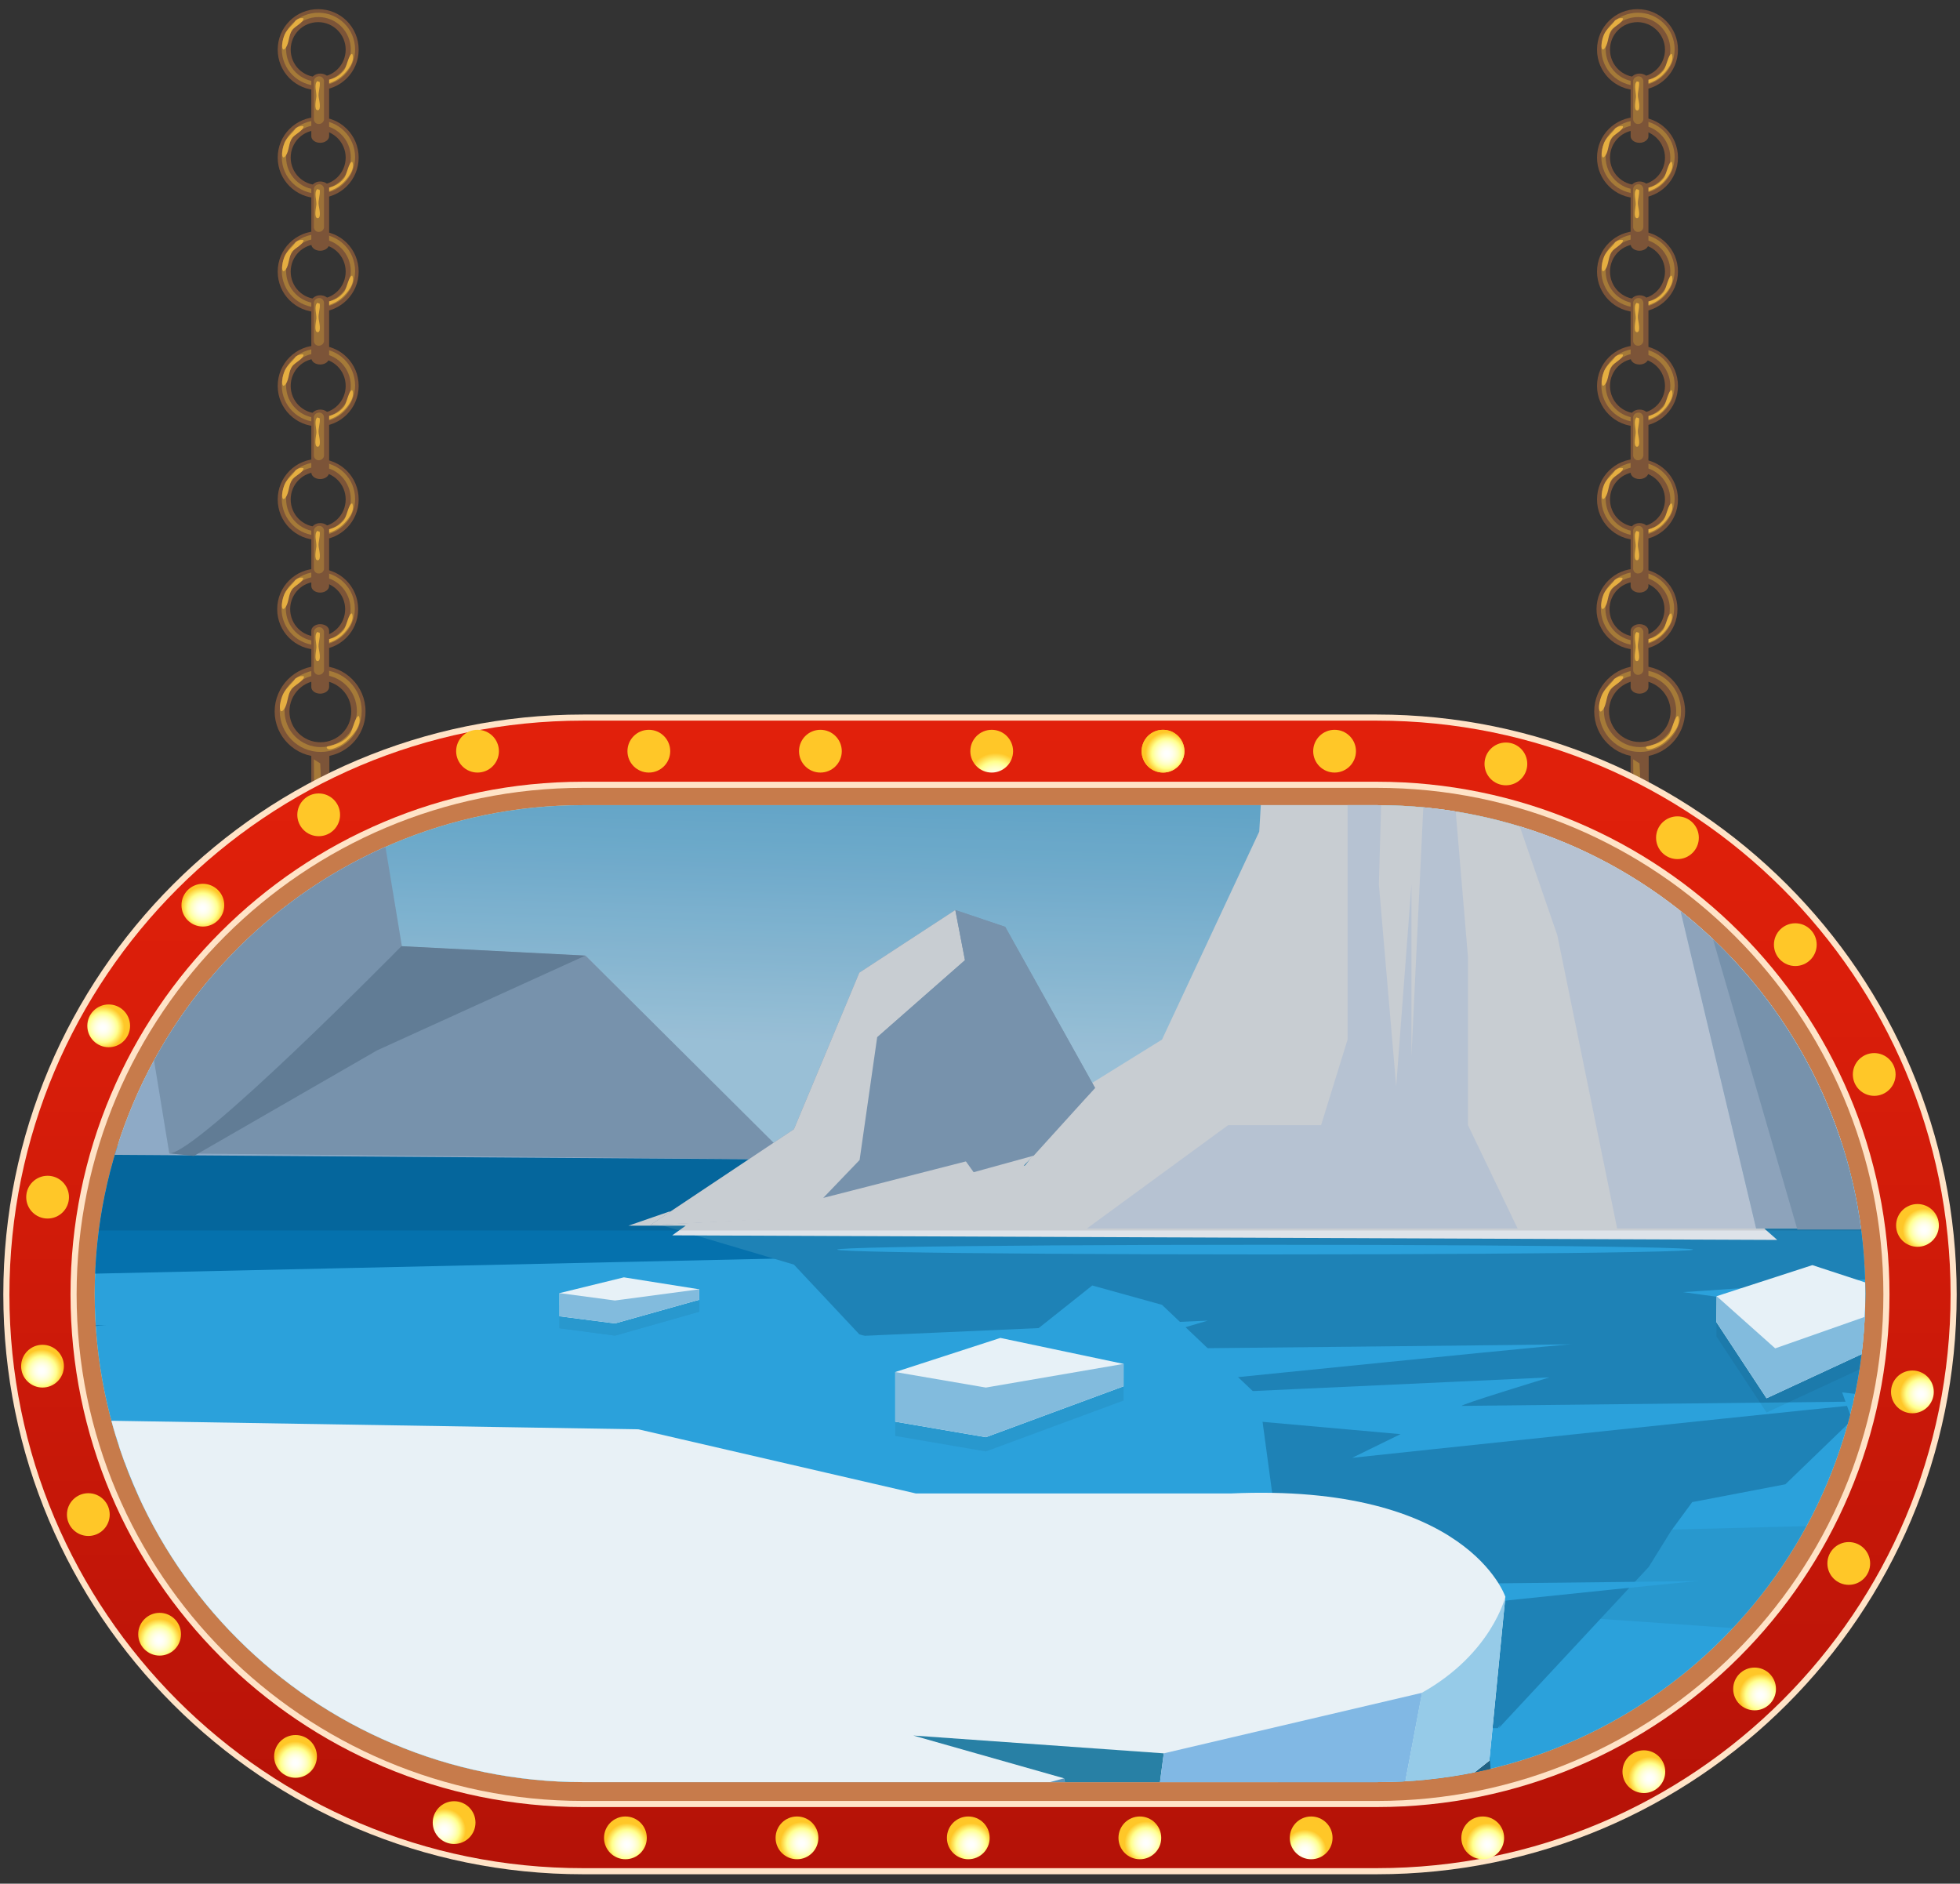 <?xml version="1.0" encoding="utf-8"?>
<!-- Generator: Adobe Illustrator 25.2.3, SVG Export Plug-In . SVG Version: 6.00 Build 0)  -->
<svg version="1.1" id="Layer_1" xmlns="http://www.w3.org/2000/svg" xmlns:xlink="http://www.w3.org/1999/xlink" x="0px" y="0px"
	 viewBox="0 0 770 740" style="enable-background:new 0 0 770 740;" xml:space="preserve">
<rect x="0" y="0" width="770" height="740" fill="#333333" stroke="none"/>
<style type="text/css">
	.st0{fill:#7C5438;}
	.st1{opacity:0.5;}
	.st2{fill:#CE9F38;}
	.st3{fill:#E5AE41;}
	.st4{opacity:0.5;fill:#CE9F38;enable-background:new    ;}
	.st5{opacity:0.4;fill:#CE9F38;enable-background:new    ;}
	.st6{fill:#FFE3C7;}
	.st7{fill:url(#SVGID_1_);}
	.st8{fill:#C77B4B;}
	.st9{fill:#F0D9AA;}
	.st10{clip-path:url(#SVGID_3_);}
	.st11{clip-path:url(#SVGID_5_);}
	.st12{fill:#2BA1DB;}
	.st13{fill:url(#Cloud_1_);}
	.st14{fill:#0571AD;}
	.st15{opacity:6.000000e-02;}
	.st16{opacity:6.000000e-02;enable-background:new    ;}
	.st17{fill:#E7F1F7;}
	.st18{fill:#82BBDD;}
	.st19{fill:#1E82B6;}
	.st20{fill:#DEE3E9;}
	.st21{fill:#9DBDDC;}
	.st22{fill:#84A2BF;}
	.st23{fill:#6C8AA5;}
	.st24{fill:#CAD7E9;}
	.st25{fill:#AED2EF;}
	.st26{fill:#9CB5CF;}
	.st27{fill:#0C597F;}
	.st28{fill:#206285;}
	.st29{fill:#E8F1F6;}
	.st30{fill:#0E5176;}
	.st31{fill:#81B8E4;}
	.st32{fill:#5C94B9;}
	.st33{fill:#2880A5;}
	.st34{fill:#96CBE8;}
	.st35{opacity:0.1;enable-background:new    ;}
	.st36{fill:url(#SVGID_6_);}
	.st37{fill:url(#SVGID_7_);}
	.st38{fill:url(#SVGID_8_);}
	.st39{fill:url(#SVGID_9_);}
	.st40{fill:url(#SVGID_10_);}
	.st41{fill:url(#SVGID_11_);}
	.st42{fill:url(#SVGID_12_);}
	.st43{fill:url(#SVGID_13_);}
	.st44{fill:url(#SVGID_14_);}
	.st45{fill:url(#SVGID_15_);}
	.st46{fill:url(#SVGID_16_);}
	.st47{fill:url(#SVGID_17_);}
	.st48{fill:url(#SVGID_18_);}
	.st49{fill:url(#SVGID_19_);}
	.st50{fill:url(#SVGID_20_);}
	.st51{fill:url(#SVGID_21_);}
	.st52{fill:url(#SVGID_22_);}
	.st53{fill:url(#SVGID_23_);}
	.st54{fill:url(#SVGID_24_);}
	.st55{fill:url(#SVGID_25_);}
	.st56{fill:url(#SVGID_26_);}
	.st57{fill:url(#SVGID_27_);}
	.st58{fill:url(#SVGID_28_);}
	.st59{fill:url(#SVGID_29_);}
	.st60{fill:url(#SVGID_30_);}
	.st61{fill:url(#SVGID_31_);}
	.st62{fill:url(#SVGID_32_);}
	.st63{fill:url(#SVGID_33_);}
	.st64{fill:url(#SVGID_34_);}
	.st65{fill:url(#SVGID_35_);}
	.st66{fill:url(#SVGID_36_);}
</style>
<g>
	<g>
		<g>
			<g>
				<g>
					<path class="st0" d="M644.2,297.3c-9.9,0-17.9-8-17.9-17.8s8-17.9,17.8-17.9c9.9,0,17.9,8,17.9,17.8c0,0,0,0,0,0
						C662,289.3,654,297.3,644.2,297.3z M644.2,267.3c-6.7,0-12.1,5.4-12.1,12.1s5.4,12.1,12.1,12.1s12.1-5.4,12.1-12.1c0,0,0,0,0,0
						C656.2,272.8,650.8,267.4,644.2,267.3L644.2,267.3z"/>
					<g class="st1">
						<path class="st2" d="M644.3,295.4c-8.9,0-16.1-7.2-16.1-16.1c0-8.9,7.2-16.1,16.1-16.1c8.9,0,16.1,7.2,16.1,16.1c0,0,0,0,0,0
							C660.5,288.2,653.2,295.4,644.3,295.4z M644.3,265.1c-7.9,0-14.2,6.4-14.2,14.2s6.4,14.2,14.2,14.2c7.9,0,14.2-6.4,14.2-14.2
							c0,0,0,0,0,0C658.5,271.4,652.2,265.1,644.3,265.1z"/>
					</g>
					<path class="st3" d="M637.7,265.7c-0.8-0.2-1.7-0.1-2.5,0.4l-1,0.6c-1.4,2.2-3.6,3.6-4.8,6.1c-0.6,1.3-1,2.8-1.2,4.2
						c-0.2,1.6,0.2,3.7,1.6,1.7s1.3-5.6,2.8-7.8C633.8,269.3,638,267.4,637.7,265.7z"/>
					<path class="st3" d="M659.3,281.3c-1.4-0.3-2.5,5.8-3.6,7.2c-2.1,2.7-4.4,3.6-7.4,4.4l-0.6,0.2c-1.5,0-1.3,1.1,0,1.3
						c1-0.1,1.9-0.4,2.8-0.8c1.7-0.7,3.2-1.7,4.5-3C657.2,288.6,660.6,284.6,659.3,281.3z"/>
				</g>
				<rect x="640.6" y="296.5" class="st0" width="7.1" height="13.9"/>
				<polygon class="st4" points="641.6,298.3 641.7,309.9 644.6,310.4 644.1,299.9 				"/>
			</g>
			<g>
				<g>
					<path class="st0" d="M643.1,255.2c-8.8,0-15.9-7.1-15.9-15.9s7.1-15.9,15.9-15.9s15.9,7.1,15.9,15.9
						C659,248.1,651.9,255.2,643.1,255.2z M643.1,228.5c-6,0-10.8,4.8-10.8,10.8c0,6,4.8,10.8,10.8,10.8c6,0,10.8-4.8,10.8-10.8
						c0,0,0,0,0,0C653.9,233.4,649.1,228.5,643.1,228.5L643.1,228.5z"/>
					<g class="st1">
						<path class="st2" d="M643.3,253.5c-7.9,0-14.4-6.4-14.4-14.4s6.4-14.4,14.4-14.4c7.9,0,14.4,6.4,14.4,14.4c0,0,0,0,0,0
							C657.6,247.1,651.2,253.5,643.3,253.5z M643.3,226.5c-7,0-12.6,5.7-12.6,12.7c0,7,5.7,12.6,12.7,12.6c7,0,12.6-5.7,12.6-12.7
							C656,232.2,650.3,226.5,643.3,226.5C643.3,226.5,643.3,226.5,643.3,226.5L643.3,226.5z"/>
					</g>
					<path class="st3" d="M637.4,227c-0.7-0.2-1.5-0.1-2.2,0.3l-0.8,0.5c-1.3,1.9-3.2,3.2-4.3,5.4c-0.5,1.2-0.9,2.5-1,3.8
						c-0.2,1.4,0.1,3.3,1.4,1.5s1.1-4.9,2.5-7C633.8,230.3,637.7,228.5,637.4,227z"/>
					<path class="st3" d="M656.6,241c-1.3-0.3-2.2,5.1-3.2,6.4c-1.9,2.4-3.9,3.2-6.6,3.9l-0.5,0.2c-1.3,0.1-1.2,1,0,1.2
						c0.9-0.1,1.7-0.3,2.5-0.7c1.5-0.6,2.8-1.5,4-2.6C654.7,247.5,657.8,243.9,656.6,241z"/>
				</g>
				<path class="st0" d="M647.6,269.9c0,1.4-1.6,2.6-3.5,2.6l0,0c-2,0-3.5-1.2-3.5-2.6v-22.1c0-1.4,1.6-2.6,3.5-2.6l0,0
					c2,0,3.5,1.2,3.5,2.6V269.9z"/>
				<path class="st5" d="M645.6,263.3c-0.1,1-1,1.8-2,1.8l0,0c-1,0.1-1.9-0.7-2-1.8v-15.1c0.1-1,1-1.8,2-1.8l0,0
					c1-0.1,1.9,0.7,2,1.8V263.3z"/>
				<path class="st3" d="M643.5,254.6c-0.3-2.1,0.7-4,0.4-6c-0.3-0.1-0.6-0.2-0.9-0.3h-0.1c-1.3,1.3-0.2,4.4-0.3,6.1
					c0,0.9-1.1,5.4,0.5,5.3S643.6,255.4,643.5,254.6z"/>
			</g>
			<g>
				<g>
					<path class="st0" d="M643.3,212.1c-8.8,0-15.9-7.1-15.9-15.9s7.1-15.9,15.9-15.9s15.9,7.1,15.9,15.9c0,0,0,0,0,0
						C659.2,205,652.1,212.1,643.3,212.1z M643.3,185.4c-6,0-10.8,4.8-10.8,10.8s4.8,10.8,10.8,10.8c6,0,10.8-4.8,10.8-10.8
						c0,0,0,0,0,0C654.1,190.2,649.2,185.4,643.3,185.4z"/>
					<g class="st1">
						<path class="st2" d="M643.5,210.4c-7.9,0-14.4-6.4-14.4-14.4s6.4-14.4,14.4-14.4c7.9,0,14.4,6.4,14.4,14.4c0,0,0,0,0,0
							C657.8,203.9,651.4,210.4,643.5,210.4z M643.5,183.4c-7,0-12.7,5.7-12.7,12.7c0,7,5.7,12.7,12.7,12.7c7,0,12.7-5.7,12.7-12.7
							c0,0,0,0,0,0C656.1,189,650.4,183.3,643.5,183.4L643.5,183.4z"/>
					</g>
					<path class="st3" d="M637.6,183.9c-0.7-0.2-1.5-0.1-2.2,0.3l-0.8,0.5c-1.3,2-3.2,3.2-4.3,5.4c-0.5,1.2-0.9,2.5-1,3.7
						c-0.2,1.4,0.1,3.3,1.4,1.5s1.1-4.9,2.5-7C634,187.1,637.8,185.4,637.6,183.9z"/>
					<path class="st3" d="M656.8,197.8c-1.3-0.3-2.2,5.1-3.2,6.4c-1.9,2.4-3.9,3.2-6.6,3.9l-0.5,0.2c-1.3,0-1.2,1,0,1.2
						c0.9-0.1,1.7-0.3,2.5-0.7c1.5-0.6,2.8-1.5,4-2.6C654.9,204.3,657.9,200.8,656.8,197.8z"/>
				</g>
				<path class="st0" d="M647.6,230.2c0,1.4-1.6,2.6-3.5,2.6l0,0c-2,0-3.5-1.2-3.5-2.6v-22.1c0-1.4,1.6-2.6,3.5-2.6l0,0
					c2,0,3.5,1.2,3.5,2.6V230.2z"/>
				<path class="st5" d="M645.6,223.5c-0.1,1-1,1.8-2,1.8l0,0c-1,0.1-1.9-0.7-2-1.8v-15.1c0.1-1,1-1.8,2-1.8l0,0
					c1-0.1,1.9,0.7,2,1.8V223.5z"/>
				<path class="st3" d="M643.5,214.9c-0.3-2.1,0.7-4,0.4-6c-0.3-0.1-0.6-0.2-0.9-0.3h-0.1c-1.3,1.3-0.2,4.4-0.3,6.1
					c0,0.9-1.1,5.4,0.5,5.4S643.6,215.7,643.5,214.9z"/>
			</g>
			<g>
				<g>
					<path class="st0" d="M643.3,167.5c-8.8,0-15.9-7.1-15.9-15.9s7.1-15.9,15.9-15.9s15.9,7.1,15.9,15.9
						C659.2,160.4,652.1,167.5,643.3,167.5z M643.3,140.8c-6,0-10.8,4.8-10.8,10.8c0,6,4.8,10.8,10.8,10.8c6,0,10.8-4.8,10.8-10.8
						c0,0,0,0,0,0C654.1,145.6,649.2,140.8,643.3,140.8z"/>
					<g class="st1">
						<path class="st2" d="M643.5,165.8c-7.9,0-14.4-6.4-14.4-14.4s6.4-14.4,14.4-14.4c7.9,0,14.4,6.4,14.4,14.4c0,0,0,0,0,0
							C657.8,159.4,651.4,165.8,643.5,165.8z M643.5,138.8c-7,0-12.7,5.7-12.7,12.7c0,7,5.7,12.7,12.7,12.7c7,0,12.7-5.7,12.7-12.7
							v0C656.1,144.5,650.5,138.8,643.5,138.8C643.5,138.8,643.5,138.8,643.5,138.8L643.5,138.8z"/>
					</g>
					<path class="st3" d="M637.6,139.3c-0.7-0.2-1.5,0-2.2,0.3l-0.8,0.5c-1.3,2-3.2,3.2-4.3,5.4c-0.5,1.2-0.9,2.5-1,3.8
						c-0.2,1.4,0.1,3.3,1.4,1.5s1.1-5,2.5-7C634,142.6,637.8,140.8,637.6,139.3z"/>
					<path class="st3" d="M656.8,153.3c-1.3-0.3-2.2,5.1-3.2,6.4c-1.9,2.4-3.9,3.2-6.6,3.9l-0.5,0.2c-1.3,0-1.2,1,0,1.2
						c0.9-0.1,1.7-0.3,2.5-0.7c1.5-0.6,2.8-1.5,4-2.6C654.9,159.8,657.9,156.2,656.8,153.3z"/>
				</g>
				<path class="st0" d="M647.6,185.6c0,1.4-1.6,2.6-3.5,2.6l0,0c-2,0-3.5-1.2-3.5-2.6v-22.1c0-1.4,1.6-2.6,3.5-2.6l0,0
					c2,0,3.5,1.2,3.5,2.6V185.6z"/>
				<path class="st5" d="M645.6,179c-0.1,1-1,1.8-2,1.8l0,0c-1,0.1-1.9-0.7-2-1.8v-15.1c0.1-1,1-1.8,2-1.8l0,0c1-0.1,1.9,0.7,2,1.8
					V179z"/>
				<path class="st3" d="M643.5,170.3c-0.3-2.1,0.7-4,0.4-6c-0.3-0.1-0.6-0.2-0.9-0.3h-0.1c-1.3,1.3-0.2,4.4-0.3,6.1
					c0,0.9-1.1,5.4,0.5,5.4S643.6,171.1,643.5,170.3z"/>
			</g>
			<g>
				<g>
					<path class="st0" d="M643.3,122.6c-8.8,0-15.9-7.1-15.9-15.9s7.1-15.9,15.9-15.9c8.8,0,15.9,7.1,15.9,15.9
						C659.2,115.4,652.1,122.5,643.3,122.6z M643.3,95.9c-6,0-10.8,4.8-10.8,10.8c0,6,4.8,10.8,10.8,10.8c6,0,10.8-4.8,10.8-10.8v0
						C654.1,100.7,649.2,95.9,643.3,95.9z"/>
					<g class="st1">
						<path class="st2" d="M643.5,120.8c-7.9,0-14.4-6.4-14.4-14.4s6.4-14.4,14.4-14.4c7.9,0,14.4,6.4,14.4,14.4l0,0
							C657.8,114.4,651.4,120.8,643.5,120.8z M643.5,93.8c-7,0-12.7,5.7-12.7,12.7c0,7,5.7,12.7,12.7,12.7c7,0,12.7-5.7,12.7-12.7
							c0,0,0,0,0,0C656.1,99.5,650.5,93.8,643.5,93.8C643.5,93.8,643.5,93.8,643.5,93.8L643.5,93.8z"/>
					</g>
					<path class="st3" d="M637.6,94.3c-0.7-0.2-1.5,0-2.2,0.3l-0.8,0.5c-1.3,2-3.2,3.2-4.3,5.4c-0.5,1.2-0.9,2.5-1,3.8
						c-0.2,1.4,0.1,3.3,1.4,1.5s1.1-4.9,2.5-7C634,97.6,637.8,95.8,637.6,94.3z"/>
					<path class="st3" d="M656.8,108.3c-1.3-0.3-2.2,5.2-3.2,6.4c-1.9,2.4-3.9,3.2-6.6,3.9l-0.5,0.2c-1.3,0-1.2,1,0,1.2
						c0.9-0.1,1.7-0.3,2.5-0.7c1.5-0.6,2.8-1.5,4-2.6C654.9,114.8,657.9,111.3,656.8,108.3z"/>
				</g>
				<path class="st0" d="M647.6,140.6c0,1.4-1.6,2.6-3.5,2.6l0,0c-2,0-3.5-1.2-3.5-2.6v-22c0-1.4,1.6-2.6,3.5-2.6l0,0
					c2,0,3.5,1.2,3.5,2.6V140.6z"/>
				<path class="st5" d="M645.6,134c-0.1,1-1,1.8-2,1.8l0,0c-1,0.1-1.9-0.7-2-1.8v-15.1c0.1-1,1-1.8,2-1.8l0,0c1-0.1,1.9,0.7,2,1.8
					V134z"/>
				<path class="st3" d="M643.5,125.3c-0.3-2.1,0.7-4,0.4-6c-0.3-0.1-0.6-0.2-0.9-0.3h-0.1c-1.3,1.3-0.2,4.4-0.3,6.1
					c0,0.9-1.1,5.4,0.5,5.4S643.6,126.2,643.5,125.3z"/>
			</g>
			<g>
				<g>
					<path class="st0" d="M643.3,77.8c-8.8,0-15.9-7.1-15.9-15.9S634.5,46,643.3,46s15.9,7.1,15.9,15.9
						C659.2,70.7,652.1,77.8,643.3,77.8z M643.3,51.1c-6,0-10.8,4.8-10.8,10.8c0,6,4.8,10.8,10.8,10.8c6,0,10.8-4.8,10.8-10.8
						c0,0,0,0,0,0C654.1,56,649.2,51.1,643.3,51.1z"/>
					<g class="st1">
						<path class="st2" d="M643.5,76.1c-7.9,0-14.4-6.4-14.4-14.4s6.4-14.4,14.4-14.4c7.9,0,14.4,6.4,14.4,14.4c0,0,0,0,0,0
							C657.8,69.7,651.4,76.1,643.5,76.1z M643.5,49.1c-7,0-12.7,5.7-12.7,12.7c0,7,5.7,12.7,12.7,12.7c7,0,12.7-5.7,12.7-12.7
							c0,0,0,0,0,0C656.1,54.8,650.5,49.1,643.5,49.1C643.5,49.1,643.5,49.1,643.5,49.1L643.5,49.1z"/>
					</g>
					<path class="st3" d="M637.6,49.6c-0.7-0.2-1.5,0-2.2,0.3l-0.8,0.5c-1.3,2-3.2,3.2-4.3,5.4c-0.5,1.2-0.9,2.5-1,3.8
						c-0.2,1.4,0.1,3.3,1.4,1.5s1.1-5,2.5-7C634,52.9,637.8,51.1,637.6,49.6z"/>
					<path class="st3" d="M656.8,63.6c-1.3-0.3-2.2,5.2-3.2,6.4c-1.9,2.4-3.9,3.2-6.6,3.9l-0.5,0.2c-1.3,0.1-1.2,1,0,1.2
						c0.9-0.1,1.7-0.3,2.5-0.7c1.5-0.6,2.8-1.5,4-2.6C654.9,70.1,657.9,66.5,656.8,63.6z"/>
				</g>
				<path class="st0" d="M647.6,95.9c0,1.4-1.6,2.6-3.5,2.6l0,0c-2,0-3.5-1.2-3.5-2.6v-22c0-1.4,1.6-2.6,3.5-2.6l0,0
					c2,0,3.5,1.2,3.5,2.6V95.9z"/>
				<path class="st5" d="M645.6,89.3c-0.1,1-1,1.8-2,1.8l0,0c-1,0.1-1.9-0.7-2-1.8V74.2c0.1-1,1-1.8,2-1.8l0,0c1-0.1,1.9,0.7,2,1.8
					V89.3z"/>
				<path class="st3" d="M643.5,80.6c-0.3-2.1,0.7-4,0.4-6c-0.3-0.1-0.6-0.2-0.9-0.3h-0.1c-1.3,1.3-0.2,4.4-0.3,6.1
					c0,0.9-1.1,5.3,0.5,5.3S643.6,81.5,643.5,80.6z"/>
			</g>
			<g>
				<g>
					<path class="st0" d="M643.3,35.4c-8.8,0-15.9-7.1-15.9-15.9s7.1-15.9,15.9-15.9s15.9,7.1,15.9,15.9
						C659.2,28.3,652.1,35.4,643.3,35.4z M643.3,8.7c-6,0-10.8,4.8-10.8,10.8c0,6,4.8,10.8,10.8,10.8c6,0,10.8-4.8,10.8-10.8
						c0,0,0,0,0,0C654.1,13.6,649.2,8.7,643.3,8.7z"/>
					<g class="st1">
						<path class="st2" d="M643.5,33.7c-7.9,0-14.4-6.4-14.4-14.4S635.5,5,643.5,5c7.9,0,14.4,6.4,14.4,14.4c0,0,0,0,0,0
							C657.8,27.3,651.4,33.7,643.5,33.7z M643.5,6.7c-7,0-12.7,5.7-12.7,12.7c0,7,5.7,12.7,12.7,12.7c7,0,12.7-5.7,12.7-12.7
							c0,0,0,0,0,0C656.1,12.4,650.5,6.7,643.5,6.7C643.5,6.7,643.5,6.7,643.5,6.7L643.5,6.7z"/>
					</g>
					<path class="st3" d="M637.6,7.2c-0.7-0.2-1.5-0.1-2.2,0.3L634.5,8c-1.3,2-3.2,3.2-4.3,5.4c-0.5,1.2-0.9,2.5-1,3.8
						c-0.2,1.4,0.1,3.3,1.4,1.5s1.1-4.9,2.5-7C634,10.5,637.8,8.7,637.6,7.2z"/>
					<path class="st3" d="M656.8,21.2c-1.3-0.3-2.2,5.1-3.2,6.4c-1.9,2.4-3.9,3.2-6.6,3.9l-0.5,0.2c-1.3,0-1.2,1,0,1.2
						c0.9-0.1,1.7-0.3,2.5-0.7c1.5-0.6,2.8-1.5,4-2.6C654.9,27.7,657.9,24.1,656.8,21.2z"/>
				</g>
				<path class="st0" d="M647.6,53.5c0,1.4-1.6,2.6-3.5,2.6l0,0c-2,0-3.5-1.2-3.5-2.6V31.5c0-1.4,1.6-2.6,3.5-2.6l0,0
					c2,0,3.5,1.2,3.5,2.6V53.5z"/>
				<path class="st5" d="M645.6,46.9c-0.1,1-1,1.8-2,1.8l0,0c-1,0.1-1.9-0.7-2-1.8V31.8c0.1-1,1-1.8,2-1.8l0,0c1-0.1,1.9,0.7,2,1.8
					V46.9z"/>
				<path class="st3" d="M643.5,38.2c-0.3-2.1,0.7-4,0.4-6c-0.3-0.1-0.5-0.2-0.8-0.2h-0.1c-1.3,1.3-0.2,4.4-0.3,6.1
					c0,0.9-1.1,5.3,0.5,5.3S643.6,39,643.5,38.2z"/>
			</g>
		</g>
		<g>
			<g>
				<g>
					<path class="st0" d="M125.8,297.3c-9.9,0-17.9-8-17.9-17.8s8-17.9,17.8-17.9c9.9,0,17.9,8,17.9,17.8c0,0,0,0,0,0
						C143.7,289.3,135.7,297.3,125.8,297.3z M125.8,267.3c-6.7,0-12.1,5.5-12.1,12.2c0,6.7,5.5,12.1,12.2,12.1
						c6.7,0,12.1-5.4,12.1-12.1C138,272.8,132.6,267.4,125.8,267.3C125.9,267.4,125.9,267.4,125.8,267.3L125.8,267.3z"/>
					<g class="st1">
						<path class="st2" d="M126,295.4c-8.9,0-16.1-7.2-16.1-16.1c0-8.9,7.2-16.1,16.1-16.1s16.1,7.2,16.1,16.1
							C142.1,288.2,134.9,295.4,126,295.4z M126,265.1c-7.9,0-14.2,6.4-14.2,14.2c0,7.9,6.4,14.2,14.2,14.2s14.2-6.4,14.2-14.2
							c0,0,0,0,0,0C140.2,271.4,133.8,265.1,126,265.1z"/>
					</g>
					<path class="st3" d="M119.4,265.7c-0.8-0.2-1.7-0.1-2.4,0.3l-1,0.6c-1.4,2.2-3.6,3.6-4.8,6.1c-0.6,1.3-1,2.7-1.2,4.2
						c-0.2,1.6,0.1,3.7,1.6,1.7s1.3-5.6,2.8-7.8C115.4,269.3,119.7,267.4,119.4,265.7z"/>
					<path class="st3" d="M141,281.3c-1.4-0.3-2.5,5.8-3.6,7.2c-2.1,2.7-4.4,3.6-7.4,4.4l-0.6,0.2c-1.5,0-1.3,1.1,0,1.3
						c1-0.1,1.9-0.4,2.8-0.8c1.7-0.7,3.2-1.7,4.5-3C138.9,288.6,142.3,284.6,141,281.3z"/>
				</g>
				<rect x="122.3" y="296.5" class="st0" width="7.1" height="13.9"/>
				<polygon class="st4" points="123.3,298.3 123.4,309.9 126.3,310.4 125.8,299.9 				"/>
			</g>
			<g>
				<g>
					<path class="st0" d="M124.8,255.2c-8.8,0-15.9-7.1-15.9-15.9c0-8.8,7.1-15.9,15.9-15.9s15.9,7.1,15.9,15.9l0,0
						C140.7,248.1,133.6,255.2,124.8,255.2z M124.8,228.5c-6,0-10.8,4.8-10.8,10.8c0,6,4.8,10.8,10.8,10.8c6,0,10.8-4.8,10.8-10.8
						l0,0C135.6,233.4,130.8,228.6,124.8,228.5L124.8,228.5z"/>
					<g class="st1">
						<path class="st2" d="M125,253.5c-7.9,0-14.4-6.4-14.4-14.4c0-7.9,6.4-14.4,14.4-14.4c7.9,0,14.4,6.4,14.4,14.4c0,0,0,0,0,0
							C139.4,247.1,132.9,253.5,125,253.5z M125,226.5c-7,0-12.7,5.7-12.7,12.7s5.7,12.7,12.7,12.7s12.7-5.7,12.7-12.7l0,0
							C137.7,232.2,132,226.5,125,226.5C125,226.5,125,226.5,125,226.5L125,226.5z"/>
					</g>
					<path class="st3" d="M119.1,227c-0.7-0.2-1.5-0.1-2.2,0.3l-0.8,0.5c-1.3,1.9-3.2,3.2-4.3,5.4c-0.5,1.2-0.9,2.5-1,3.8
						c-0.2,1.4,0.1,3.3,1.4,1.5s1.1-4.9,2.5-7C115.5,230.3,119.3,228.5,119.1,227z"/>
					<path class="st3" d="M138.3,241c-1.3-0.3-2.2,5.1-3.2,6.4c-1.9,2.4-3.9,3.2-6.6,3.9l-0.5,0.2c-1.3,0.1-1.2,1,0,1.2
						c0.9-0.1,1.7-0.3,2.5-0.7c1.5-0.6,2.8-1.5,4-2.6C136.4,247.5,139.4,243.9,138.3,241z"/>
				</g>
				<path class="st0" d="M129.3,269.9c0,1.4-1.6,2.6-3.5,2.6l0,0c-2,0-3.5-1.2-3.5-2.6v-22.1c0-1.4,1.6-2.6,3.5-2.6l0,0
					c2,0,3.5,1.2,3.5,2.6V269.9z"/>
				<path class="st5" d="M127.3,263.3c-0.1,1-1,1.8-2,1.8l0,0c-1,0.1-1.9-0.7-2-1.8v-15.1c0.1-1,1-1.8,2-1.8l0,0
					c1-0.1,1.9,0.7,2,1.8V263.3z"/>
				<path class="st3" d="M125.2,254.6c-0.3-2.1,0.7-4,0.4-6c-0.3-0.1-0.6-0.2-0.9-0.3h-0.1c-1.3,1.3-0.2,4.4-0.3,6.1
					c0,0.9-1.1,5.4,0.5,5.3S125.3,255.4,125.2,254.6z"/>
			</g>
			<g>
				<g>
					<path class="st0" d="M125,212.1c-8.8,0-15.9-7.1-15.9-15.9c0-8.8,7.1-15.9,15.9-15.9s15.9,7.1,15.9,15.9c0,0,0,0,0,0
						C140.9,204.9,133.8,212.1,125,212.1z M125,185.4c-6,0-10.8,4.8-10.8,10.8c0,6,4.8,10.8,10.8,10.8c6,0,10.8-4.8,10.8-10.8
						c0,0,0,0,0,0C135.8,190.2,131,185.4,125,185.4z"/>
					<g class="st1">
						<path class="st2" d="M125.1,210.4c-7.9,0-14.4-6.4-14.4-14.4c0-7.9,6.4-14.4,14.4-14.4s14.4,6.4,14.4,14.4l0,0
							C139.5,203.9,133.1,210.4,125.1,210.4z M125.1,183.4c-7,0-12.7,5.7-12.7,12.7c0,7,5.7,12.7,12.7,12.7c7,0,12.7-5.7,12.7-12.7
							c0,0,0,0,0,0C137.8,189,132.1,183.3,125.1,183.4L125.1,183.4z"/>
					</g>
					<path class="st3" d="M119.2,183.9c-0.7-0.2-1.5-0.1-2.2,0.3l-0.8,0.5c-1.3,2-3.2,3.2-4.3,5.4c-0.5,1.2-0.9,2.5-1,3.7
						c-0.2,1.4,0.1,3.3,1.4,1.5s1.1-4.9,2.5-7C115.7,187.1,119.5,185.4,119.2,183.9z"/>
					<path class="st3" d="M138.4,197.8c-1.3-0.3-2.2,5.1-3.2,6.4c-1.9,2.4-3.9,3.2-6.6,3.9l-0.5,0.2c-1.3,0-1.2,1,0,1.2
						c0.9-0.1,1.7-0.3,2.5-0.7c1.5-0.6,2.8-1.5,4-2.6C136.6,204.3,139.6,200.8,138.4,197.8z"/>
				</g>
				<path class="st0" d="M129.3,230.2c0,1.4-1.6,2.6-3.5,2.6l0,0c-2,0-3.5-1.2-3.5-2.6v-22.1c0-1.4,1.6-2.6,3.5-2.6l0,0
					c2,0,3.5,1.2,3.5,2.6V230.2z"/>
				<path class="st5" d="M127.3,223.5c-0.1,1-1,1.8-2,1.8l0,0c-1,0.1-1.9-0.7-2-1.8v-15.1c0.1-1,1-1.8,2-1.8l0,0
					c1-0.1,1.9,0.7,2,1.8V223.5z"/>
				<path class="st3" d="M125.2,214.9c-0.3-2.1,0.7-4,0.4-6c-0.3-0.1-0.6-0.2-0.9-0.3h-0.1c-1.3,1.3-0.2,4.4-0.3,6.1
					c-0.1,0.9-1.1,5.4,0.5,5.4S125.3,215.7,125.2,214.9z"/>
			</g>
			<g>
				<g>
					<path class="st0" d="M125,167.5c-8.8,0-15.9-7.1-15.9-15.9c0-8.8,7.1-15.9,15.9-15.9c8.8,0,15.9,7.1,15.9,15.9c0,0,0,0,0,0
						C140.9,160.4,133.8,167.5,125,167.5z M125,140.8c-6,0-10.8,4.8-10.8,10.8s4.8,10.8,10.8,10.8s10.8-4.8,10.8-10.8
						C135.8,145.6,131,140.8,125,140.8z"/>
					<g class="st1">
						<path class="st2" d="M125.1,165.8c-7.9,0-14.4-6.4-14.4-14.4c0-7.9,6.4-14.4,14.4-14.4s14.4,6.4,14.4,14.4l0,0
							C139.5,159.4,133.1,165.8,125.1,165.8z M125.1,138.8c-7,0-12.7,5.7-12.7,12.7c0,7,5.7,12.7,12.7,12.7c7,0,12.7-5.7,12.7-12.7
							C137.8,144.5,132.1,138.8,125.1,138.8C125.1,138.8,125.1,138.8,125.1,138.8L125.1,138.8z"/>
					</g>
					<path class="st3" d="M119.2,139.3c-0.7-0.2-1.5,0-2.2,0.3l-0.8,0.5c-1.3,2-3.2,3.2-4.3,5.4c-0.5,1.2-0.9,2.5-1,3.8
						c-0.2,1.4,0.1,3.3,1.4,1.5s1.1-5,2.5-7C115.7,142.6,119.5,140.8,119.2,139.3z"/>
					<path class="st3" d="M138.4,153.3c-1.3-0.3-2.2,5.1-3.2,6.4c-1.9,2.4-3.9,3.2-6.6,3.9l-0.5,0.2c-1.3,0-1.2,1,0,1.2
						c0.9-0.1,1.7-0.3,2.5-0.7c1.5-0.6,2.8-1.5,4-2.6C136.6,159.8,139.6,156.2,138.4,153.3z"/>
				</g>
				<path class="st0" d="M129.3,185.6c0,1.4-1.6,2.6-3.5,2.6l0,0c-2,0-3.5-1.2-3.5-2.6v-22.1c0-1.4,1.6-2.6,3.5-2.6l0,0
					c2,0,3.5,1.2,3.5,2.6V185.6z"/>
				<path class="st5" d="M127.3,179c-0.1,1-1,1.8-2,1.8l0,0c-1,0.1-1.9-0.7-2-1.8v-15.1c0.1-1,1-1.8,2-1.8l0,0c1-0.1,1.9,0.7,2,1.8
					V179z"/>
				<path class="st3" d="M125.2,170.3c-0.3-2.1,0.7-4,0.4-6c-0.3-0.1-0.6-0.2-0.9-0.3h-0.1c-1.3,1.3-0.2,4.4-0.3,6.1
					c-0.1,0.9-1.1,5.4,0.5,5.4S125.3,171.1,125.2,170.3z"/>
			</g>
			<g>
				<g>
					<path class="st0" d="M125,122.6c-8.8,0-15.9-7.1-15.9-15.9c0-8.8,7.1-15.9,15.9-15.9c8.8,0,15.9,7.1,15.9,15.9l0,0
						C140.9,115.4,133.8,122.5,125,122.6z M125,95.9c-6,0-10.8,4.8-10.8,10.8s4.8,10.8,10.8,10.8s10.8-4.8,10.8-10.8
						C135.8,100.7,131,95.9,125,95.9z"/>
					<g class="st1">
						<path class="st2" d="M125.1,120.8c-7.9,0-14.4-6.4-14.4-14.4s6.4-14.4,14.4-14.4s14.4,6.4,14.4,14.4
							C139.5,114.4,133.1,120.8,125.1,120.8z M125.1,93.8c-7,0-12.7,5.7-12.7,12.7c0,7,5.7,12.7,12.7,12.7c7,0,12.7-5.7,12.7-12.7
							C137.8,99.5,132.1,93.8,125.1,93.8C125.1,93.8,125.1,93.8,125.1,93.8L125.1,93.8z"/>
					</g>
					<path class="st3" d="M119.2,94.3c-0.7-0.2-1.5,0-2.2,0.3l-0.8,0.5c-1.3,2-3.2,3.2-4.3,5.4c-0.5,1.2-0.9,2.5-1,3.8
						c-0.2,1.4,0.1,3.3,1.4,1.5s1.1-4.9,2.5-7C115.7,97.6,119.5,95.8,119.2,94.3z"/>
					<path class="st3" d="M138.4,108.3c-1.3-0.3-2.2,5.2-3.2,6.4c-1.9,2.4-3.9,3.2-6.6,3.9l-0.5,0.2c-1.3,0-1.2,1,0,1.2
						c0.9-0.1,1.7-0.3,2.5-0.7c1.5-0.6,2.8-1.5,4-2.6C136.6,114.8,139.6,111.3,138.4,108.3z"/>
				</g>
				<path class="st0" d="M129.3,140.6c0,1.4-1.6,2.6-3.5,2.6l0,0c-2,0-3.5-1.2-3.5-2.6v-22c0-1.4,1.6-2.6,3.5-2.6l0,0
					c2,0,3.5,1.2,3.5,2.6V140.6z"/>
				<path class="st5" d="M127.3,134c-0.1,1-1,1.8-2,1.8l0,0c-1,0.1-1.9-0.7-2-1.8v-15.1c0.1-1,1-1.8,2-1.8l0,0c1-0.1,1.9,0.7,2,1.8
					V134z"/>
				<path class="st3" d="M125.2,125.3c-0.3-2.1,0.7-4,0.4-6c-0.3-0.1-0.6-0.2-0.9-0.3h-0.1c-1.3,1.3-0.2,4.4-0.3,6.1
					c-0.1,0.9-1.1,5.4,0.5,5.4S125.3,126.2,125.2,125.3z"/>
			</g>
			<g>
				<g>
					<path class="st0" d="M125,77.8c-8.8,0-15.9-7.1-15.9-15.9c0-8.8,7.1-15.9,15.9-15.9c8.8,0,15.9,7.1,15.9,15.9v0
						C140.9,70.7,133.8,77.8,125,77.8z M125,51.1c-6,0-10.8,4.8-10.8,10.8S119,72.7,125,72.7s10.8-4.8,10.8-10.8
						C135.8,56,131,51.1,125,51.1z"/>
					<g class="st1">
						<path class="st2" d="M125.1,76.1c-7.9,0-14.4-6.4-14.4-14.4s6.4-14.4,14.4-14.4c7.9,0,14.4,6.4,14.4,14.4
							C139.5,69.7,133.1,76.1,125.1,76.1z M125.1,49.1c-7,0-12.7,5.7-12.7,12.7s5.7,12.7,12.7,12.7c7,0,12.7-5.7,12.7-12.7
							c0,0,0,0,0,0C137.8,54.8,132.1,49.1,125.1,49.1L125.1,49.1z"/>
					</g>
					<path class="st3" d="M119.2,49.6c-0.7-0.2-1.5,0-2.2,0.3l-0.8,0.5c-1.3,2-3.2,3.2-4.3,5.4c-0.5,1.2-0.9,2.5-1,3.8
						c-0.2,1.4,0.1,3.3,1.4,1.5s1.1-5,2.5-7C115.7,52.9,119.5,51.1,119.2,49.6z"/>
					<path class="st3" d="M138.4,63.6c-1.3-0.3-2.2,5.2-3.2,6.4c-1.9,2.4-3.9,3.2-6.6,3.9l-0.5,0.2c-1.3,0.1-1.2,1,0,1.2
						c0.9-0.1,1.7-0.3,2.5-0.7c1.5-0.6,2.8-1.5,4-2.6C136.6,70.1,139.6,66.5,138.4,63.6z"/>
				</g>
				<path class="st0" d="M129.3,95.9c0,1.4-1.6,2.6-3.5,2.6l0,0c-2,0-3.5-1.2-3.5-2.6v-22c0-1.4,1.6-2.6,3.5-2.6l0,0
					c2,0,3.5,1.2,3.5,2.6V95.9z"/>
				<path class="st5" d="M127.3,89.3c-0.1,1-1,1.8-2,1.8l0,0c-1,0.1-1.9-0.7-2-1.8V74.2c0.1-1,1-1.8,2-1.8l0,0c1-0.1,1.9,0.7,2,1.8
					V89.3z"/>
				<path class="st3" d="M125.2,80.6c-0.3-2.1,0.7-4,0.4-6c-0.3-0.1-0.6-0.2-0.9-0.3h-0.1c-1.3,1.3-0.2,4.4-0.3,6.1
					c-0.1,0.9-1.1,5.3,0.5,5.3S125.3,81.5,125.2,80.6z"/>
			</g>
			<g>
				<g>
					<path class="st0" d="M125,35.4c-8.8,0-15.9-7.1-15.9-15.9c0-8.8,7.1-15.9,15.9-15.9c8.8,0,15.9,7.1,15.9,15.9c0,0,0,0,0,0
						C140.9,28.3,133.8,35.4,125,35.4z M125,8.7c-6,0-10.8,4.8-10.8,10.8S119,30.3,125,30.3s10.8-4.8,10.8-10.8
						C135.8,13.6,131,8.7,125,8.7z"/>
					<g class="st1">
						<path class="st2" d="M125.1,33.7c-7.9,0-14.4-6.4-14.4-14.4S117.2,5,125.1,5c7.9,0,14.4,6.4,14.4,14.4
							C139.5,27.3,133.1,33.7,125.1,33.7z M125.1,6.7c-7,0-12.7,5.7-12.7,12.7s5.7,12.7,12.7,12.7s12.7-5.7,12.7-12.7c0,0,0,0,0,0
							C137.8,12.4,132.1,6.7,125.1,6.7L125.1,6.7z"/>
					</g>
					<path class="st3" d="M119.2,7.2c-0.7-0.2-1.5-0.1-2.2,0.3L116.2,8c-1.3,2-3.2,3.2-4.3,5.4c-0.5,1.2-0.9,2.5-1,3.8
						c-0.2,1.4,0.1,3.3,1.4,1.5s1.1-4.9,2.5-7C115.7,10.5,119.5,8.7,119.2,7.2z"/>
					<path class="st3" d="M138.4,21.2c-1.3-0.3-2.2,5.1-3.2,6.4c-1.9,2.4-3.9,3.2-6.6,3.9l-0.5,0.2c-1.3,0-1.2,1,0,1.2
						c0.9-0.1,1.7-0.3,2.5-0.7c1.5-0.6,2.8-1.5,4-2.6C136.6,27.7,139.6,24.1,138.4,21.2z"/>
				</g>
				<path class="st0" d="M129.3,53.5c0,1.4-1.6,2.6-3.5,2.6l0,0c-2,0-3.5-1.2-3.5-2.6V31.5c0-1.4,1.6-2.6,3.5-2.6l0,0
					c2,0,3.5,1.2,3.5,2.6V53.5z"/>
				<path class="st5" d="M127.3,46.9c-0.1,1-1,1.8-2,1.8l0,0c-1,0.1-1.9-0.7-2-1.8V31.8c0.1-1,1-1.8,2-1.8l0,0c1-0.1,1.9,0.7,2,1.8
					V46.9z"/>
				<path class="st3" d="M125.2,38.2c-0.3-2.1,0.7-4,0.4-6c-0.3-0.1-0.6-0.2-0.9-0.3h-0.1c-1.3,1.3-0.2,4.4-0.3,6.1
					c-0.1,0.9-1.1,5.3,0.5,5.3S125.3,39,125.2,38.2z"/>
			</g>
		</g>
	</g>
	<g>
		<path class="st6" d="M229.1,280.7h311.8c125.8,0,227.8,102,227.8,227.8l0,0c0,125.8-102,227.8-227.8,227.8H229.1
			c-125.8,0-227.8-102-227.8-227.8l0,0C1.3,382.7,103.3,280.7,229.1,280.7z"/>
		
			<linearGradient id="SVGID_1_" gradientUnits="userSpaceOnUse" x1="385" y1="-14.35" x2="385" y2="490.17" gradientTransform="matrix(1 0 0 -1 0 742)">
			<stop  offset="0" style="stop-color:#B11107"/>
			<stop  offset="0.26" style="stop-color:#C21608"/>
			<stop  offset="0.72" style="stop-color:#DA1E0A"/>
			<stop  offset="1" style="stop-color:#E3210B"/>
		</linearGradient>
		<path class="st7" d="M229.1,283.1h311.8c124.5,0,225.4,100.9,225.4,225.4v0c0,124.5-100.9,225.4-225.4,225.4H229.1
			C104.6,734,3.7,633.1,3.7,508.6v0C3.7,384.1,104.6,283.1,229.1,283.1z"/>
		<path class="st6" d="M229.1,307.1h311.8c111.3,0,201.4,90.2,201.4,201.4l0,0c0,111.3-90.2,201.4-201.4,201.4H229.1
			c-111.3,0-201.4-90.2-201.4-201.4l0,0C27.7,397.3,117.9,307.1,229.1,307.1z"/>
	</g>
	<path class="st8" d="M229.1,309.5h311.8c109.9,0,199,89.1,199,199v0c0,109.9-89.1,199-199,199H229.1c-109.9,0-199-89.1-199-199v0
		C30.1,398.6,119.2,309.5,229.1,309.5z"/>
	<g>
		<path class="st9" d="M229.1,316.3h311.8c106,0,191.9,85.9,191.9,191.9v0c0,106-85.9,191.9-191.9,191.9H229.1
			c-106,0-191.9-85.9-191.9-191.9v0C37.3,402.2,123.2,316.3,229.1,316.3z"/>
		<g>
			<defs>
				<path id="SVGID_2_" d="M229.1,316.3h311.8c106,0,191.9,85.9,191.9,191.9v0c0,106-85.9,191.9-191.9,191.9H229.1
					c-106,0-191.9-85.9-191.9-191.9v0C37.3,402.2,123.2,316.3,229.1,316.3z"/>
			</defs>
			<clipPath id="SVGID_3_">
				<use xlink:href="#SVGID_2_"  style="overflow:visible;"/>
			</clipPath>
			<g class="st10">
				<g>
					<defs>
						<rect id="SVGID_4_" x="-318.1" y="251.7" width="1232.4" height="577.7"/>
					</defs>
					<clipPath id="SVGID_5_">
						<use xlink:href="#SVGID_4_"  style="overflow:visible;"/>
					</clipPath>
					<g class="st11">
						<g>
							<polygon id="Rive-2" class="st12" points="-322.5,451 920.6,448.5 920.8,833.7 -321.8,834 							"/>
							
								<linearGradient id="Cloud_1_" gradientUnits="userSpaceOnUse" x1="291.357" y1="174.21" x2="303.047" y2="559.04" gradientTransform="matrix(1 0 0 -1 0 742)">
								<stop  offset="0.41" style="stop-color:#AAD4ED"/>
								<stop  offset="0.6" style="stop-color:#7ABCE0"/>
								<stop  offset="0.77" style="stop-color:#56ABD7"/>
								<stop  offset="0.91" style="stop-color:#40A0D1"/>
								<stop  offset="1" style="stop-color:#389CCF"/>
							</linearGradient>
							<rect id="Cloud" x="-320.9" y="249.3" class="st13" width="1237.7" height="200"/>
							<polygon class="st14" points="-320.4,451.1 916.3,448 915.4,472.1 777.7,481.5 663.1,486.5 21.4,500.7 -138.4,500.7 
								-322.2,509.8 							"/>
							<g id="_05" class="st15">
								<polygon points="219.8,512.8 219.8,521.8 241.6,524.7 274.7,515.3 274.7,511.2 245.1,506.5 								"/>
								<polygon points="219.8,512.8 241.6,515.6 274.7,511.2 274.7,515.3 241.6,524.7 219.8,521.8 								"/>
							</g>
							<polygon class="st16" points="907.3,594.5 268.3,610.8 907.3,655.4 							"/>
							<g id="_05-2">
								<polygon class="st17" points="219.8,508 219.8,517.1 241.6,519.9 274.7,510.6 274.7,506.5 245.1,501.8 								"/>
								<polygon class="st18" points="219.8,508 241.6,510.9 274.7,506.5 274.7,510.6 241.6,519.9 219.8,517.1 								"/>
							</g>
							<path class="st19" d="M810,479.3H706l-0.1,0.2H274.5l4.7,1.1l-23.8-0.6l56.5,16.8l25.7,27.4l37.7,10.9l19.6-2.9l34.2-27.2
								l27.4,7.6l38.2,36.3l8.7,64.3l13.9,49.3l24.4,16.4h46.7l1.1-1.5l-0.8,1.6l59-63.4l8.8-14.2l8.3-11.3l36.6-7l26.2-25.3
								l-3.9-10.8l13.1,1.5L810,479.3z M403.9,491.2l-1.6-0.8l0.4,0.1L403.9,491.2z"/>
							<polygon class="st20" points="246.9,481.5 269.4,481.5 264.1,485.3 698.2,487.1 688,478.1 262.8,476 							"/>
							<g>
								<polygon class="st21" points="310.4,455.5 230,375.4 157.7,371.7 135.9,239.5 107.3,230.2 66.4,120.4 -218.5,-8.1 
									-518.4,124.1 -604.3,120.4 -786.9,163.2 -785.6,448 								"/>
								<path class="st22" d="M24.1,150.2l-13.6,52.1l23.2,162l10.9-44.7l21.9,133.5l244,2.4l-80.4-80l-72.2-3.7l-21.9-132.3
									l-28.6-9.3L66.4,120.4c0,0-80.4,20.5-79.1,20.5S24.1,150.2,24.1,150.2z"/>
								<path class="st23" d="M66.4,453.1c10.8,0.5,91.3-81.4,91.3-81.4l72.3,3.7l-81.8,37.2l-72,41.5L66.4,453.1z"/>
								<polygon class="st23" points="135.9,239.5 107.3,230.2 27,314.5 35,377.3 44.6,319.6 								"/>
								<polygon class="st22" points="-11.8,453 8.5,453 -14,375.4 -5.8,377.3 -31.8,301 -16.8,217.2 -42.7,301 -19.5,358.7 
									-30.4,354.9 								"/>
								<path class="st20" d="M-197.6,451c-0.5-4.9,4.9-204.1,4.9-204.1l23.2-67l-9.6,78.2l45-148.9l61.3,31.6L20,152l-29-10.5
									l75.4-21.1L-218.5-8l-299.9,132.1l-85.9-3.7l-182.7,42.8v63.3l109,27.9l50.4-63.3l-4.1,29.8l205.8-44.7l141.8-108l-19.1,41
									l19.1-13l-62.7,96.8l19.1,7.4L-241.7,85l20.4-13l51.8,57.7l-51.8,111.7l-11.4,210.3L-197.6,451z"/>
								<polygon class="st22" points="-38.6,247 -60.1,143.2 -19.5,131.6 -34.5,114.8 5.1,114.8 -59,105.5 -41.3,126 -80.4,138.1 
																	"/>
							</g>
							<g>
								<g id="Mountian_02">
									<polygon class="st20" points="274.5,482.6 808.8,482.6 765.4,426.7 699.5,289.7 678.7,277 645.7,175.3 624.8,152.8 
										588.4,34.5 541.7,34.5 517.2,71.4 503.3,182.1 494.7,326.7 456.5,408.4 427,426.7 402.7,457.8 373.2,466.8 352.3,442 
																			"/>
									<polygon class="st24" points="427,482.6 482.5,442 519,442 529.4,408.4 529.4,299.6 548.5,107.6 541.7,347.4 548.5,426.7 
										554.5,347.4 554.5,414.8 563.7,221.7 576.7,375.9 576.7,442 596.2,482.6 									"/>
									<polygon class="st24" points="635.3,482.6 611.8,367.4 576.7,265.7 576.7,167.4 570.2,155.6 570.2,34.5 588.3,34.8 
										605.7,91.2 635.3,164 643.1,286 689.9,482.6 									"/>
									<polygon class="st25" points="635.3,164 643.1,286 689.9,482.6 777.2,482.6 787.1,454.7 699.5,289.7 671.6,255.4 
										645.7,175.3 									"/>
									<polygon class="st26" points="689.9,482.6 643.1,286 635.3,164 653.5,287.8 711.2,482.6 									"/>
								</g>
								<polygon class="st22" points="706.1,483 634.6,236.9 622.8,290.5 612.3,168.8 618.9,176.9 588.7,34.4 647.7,176.9 
									663.4,233.7 701.4,249.9 727.7,306.7 723.7,331.1 736.8,327.8 810,483 								"/>
								<polygon class="st23" points="727.7,306.7 709,372.8 721.7,444 722.4,368.9 736.8,327.8 723.7,331.1 								"/>
								<g>
									<polygon class="st22" points="255.4,481.3 386,474.2 430.2,427.4 394.9,364.1 375.3,357.5 337.6,382.1 311.9,443.6 
																			"/>
									<polygon class="st20" points="411.7,448 323.4,470.6 337.7,455.7 344.6,407.5 379.1,377.2 375.3,357.5 337.6,382.1 
										311.9,443.6 255.4,481.3 386.1,474.9 									"/>
									<polygon class="st22" points="375.3,357.5 394.9,364.1 430.2,427.4 406.1,454 382.5,460.5 344.6,407.5 379.1,377.2 
																			"/>
								</g>
							</g>
							<path class="st12" d="M261.4,528.1c4,0,213.1-9.3,213.1-9.3s-38.4,11.2-35.7,11.2s184-1.9,178.7-1.9s-223.7,22.3-223.7,22.3
								l19.9-9.3L261.4,528.1z"/>
							<path class="st12" d="M404.4,550.4c3.8,0,204.3-9.3,204.3-9.3s-36.8,11.2-34.3,11.2s176.4-1.9,171.3-1.9
								s-214.5,22.3-214.5,22.3l19-9.3L404.4,550.4z"/>
							<path class="st12" d="M326.3,621.2c3.8,0,204.3-9.3,204.3-9.3S493.8,623,496.4,623s176.4-1.9,171.3-1.9
								s-214.5,22.3-214.5,22.3l19-9.3L326.3,621.2z"/>
							<path class="st12" d="M661.2,507.6c2.5,0,131.5-9.3,131.5-9.3s-23.7,11.2-22,11.2s113.5-1.9,110.2-1.9s-138,22.3-138,22.3
								l12.2-9.3L661.2,507.6z"/>
							<path class="st14" d="M-314.4,520.6c4,0,213.1-9.3,213.1-9.3s-38.4,11.2-35.7,11.2s184-1.9,178.7-1.9S-182,543-182,543
								l19.9-9.3L-314.4,520.6z"/>
							<path class="st14" d="M-151.6,572.8c4,0,213.1-9.3,213.1-9.3s-38.4,11.2-35.7,11.2s184-1.9,178.7-1.9s-223.7,22.3-223.7,22.3
								l19.9-9.3L-151.6,572.8z"/>
							<polygon class="st16" points="752.6,515.9 712,502.6 674.4,514.8 674.3,525 694,554.9 753.5,527.3 							"/>
							<polygon class="st16" points="393,531.2 351.7,544.6 351.7,564.1 387.3,570.2 441.4,550.2 441.4,541.3 							"/>
							<g>
								<g>
									<path class="st27" d="M-45,1016.8l286.4-172.5l-40.2-5.6l27.5-8.4l34.9,1.4l40.2-19.6l26.5,9.8l36-8.4v-14l59.2-4.2
										l3.2-19.6l21.1,11.2l106.8-18.2l32.8-25.2l-5.3-64.4c0,0-636.1,155.1-1009,341.3L-45,1016.8z"/>
									<polygon class="st28" points="556.6,768.7 589.4,743.4 584.7,683.8 545,708.4 									"/>
								</g>
								<g>
									<path class="st29" d="M75.3,879.3c0,0,46.6-37.8,225.3-92.4l28.6,8.4l36-9.8l-1.1-18.2l66.6-15.4l-3.2-14l22.2,7l98.4-23.8
										l37-29.4l6.3-64.4c0,0-14.8-44.8-107.9-40.6H359.8l-109-25.2l-511.6-8.3l-246.1,27.3l-5.3,227.8l24.9,87.1l272.9,28.2
										l168.1,31.5L75.3,879.3z"/>
									<polygon class="st30" points="191.4,824.7 213.9,749 139.8,742 172.6,733.6 115.5,725.2 217,718.2 187.4,728 244.5,736.4 
										200.9,820.3 									"/>
									<polygon class="st31" points="200.9,820.3 300.6,786.8 308,726.6 244.5,736.4 									"/>
									<polygon class="st32" points="329.2,795.3 331.3,736.4 308,726.6 300.6,786.8 									"/>
									<polygon class="st31" points="329.2,795.3 365.1,785.5 365.1,728 331.3,736.4 									"/>
									<polygon class="st32" points="364.1,767.3 430.7,751.8 418,698.6 351.4,716.8 365.1,728 									"/>
									<polygon class="st33" points="449.8,744.8 427.5,737.8 418,698.6 358.8,681.8 457.2,688.8 									"/>
									<polygon class="st31" points="449.8,744.8 548.1,721 558.7,665 457.2,688.8 									"/>
									<path class="st34" d="M548.1,721l37-29.4l6.3-64.4c0,0-5.3,22.4-32.8,37.8L548.1,721z"/>
								</g>
							</g>
							<ellipse class="st12" cx="497" cy="490.9" rx="168.1" ry="1.9"/>
							<rect x="-320.9" y="246.3" class="st35" width="1241" height="237.1"/>
							<g id="_05-3">
								<polygon class="st17" points="351.7,539 351.7,558.5 387.3,564.6 441.4,544.6 441.4,535.8 393,525.6 								"/>
								<polygon class="st18" points="351.7,539 387.3,545.1 441.4,535.8 441.4,544.6 387.3,564.6 351.7,558.5 								"/>
							</g>
							<g id="_04">
								<polygon class="st17" points="674.4,509.2 674.3,519.4 694,549.3 753.5,521.7 752.6,510.3 712,497 								"/>
								<polygon class="st18" points="674.4,509.2 697.4,529.7 752.6,510.3 753.5,521.7 694,549.3 674.3,519.4 								"/>
							</g>
						</g>
					</g>
				</g>
			</g>
		</g>
	</g>
	<g>
		
			<radialGradient id="SVGID_6_" cx="885.977" cy="258.637" r="11.2" gradientTransform="matrix(0.75 0 0 -0.75 -206.08 490.04)" gradientUnits="userSpaceOnUse">
			<stop  offset="0" style="stop-color:#FFFFFF"/>
			<stop  offset="0.13" style="stop-color:#FFFFFB"/>
			<stop  offset="0.26" style="stop-color:#FFFFEE"/>
			<stop  offset="0.39" style="stop-color:#FFFFDA"/>
			<stop  offset="0.53" style="stop-color:#FFFFBD"/>
			<stop  offset="0.66" style="stop-color:#FFFF98"/>
			<stop  offset="0.7" style="stop-color:#FFFF8C"/>
			<stop  offset="1" style="stop-color:#FFC728"/>
		</radialGradient>
		<circle class="st36" cx="456.9" cy="295.1" r="8.4"/>
		
			<radialGradient id="SVGID_7_" cx="391.15" cy="434.97" r="11.2" gradientTransform="matrix(1 0 0 -1 0 742)" gradientUnits="userSpaceOnUse">
			<stop  offset="0" style="stop-color:#FFFFFF"/>
			<stop  offset="0.13" style="stop-color:#FFFFFB"/>
			<stop  offset="0.26" style="stop-color:#FFFFEE"/>
			<stop  offset="0.39" style="stop-color:#FFFFDA"/>
			<stop  offset="0.53" style="stop-color:#FFFFBD"/>
			<stop  offset="0.66" style="stop-color:#FFFF98"/>
			<stop  offset="0.7" style="stop-color:#FFFF8C"/>
			<stop  offset="1" style="stop-color:#FFC728"/>
		</radialGradient>
		<circle class="st37" cx="389.6" cy="295.1" r="8.4"/>
		
			<radialGradient id="SVGID_8_" cx="300.99" cy="434.97" r="11.2" gradientTransform="matrix(1 0 0 -1 0 742)" gradientUnits="userSpaceOnUse">
			<stop  offset="0" style="stop-color:#FFFFFF"/>
			<stop  offset="0.13" style="stop-color:#FFFFFB"/>
			<stop  offset="0.26" style="stop-color:#FFFFEE"/>
			<stop  offset="0.39" style="stop-color:#FFFFDA"/>
			<stop  offset="0.53" style="stop-color:#FFFFBD"/>
			<stop  offset="0.66" style="stop-color:#FFFF98"/>
			<stop  offset="0.7" style="stop-color:#FFFF8C"/>
			<stop  offset="1" style="stop-color:#FFC728"/>
		</radialGradient>
		<circle class="st38" cx="322.3" cy="295.1" r="8.4"/>
		
			<radialGradient id="SVGID_9_" cx="210.83" cy="434.97" r="11.2" gradientTransform="matrix(1 0 0 -1 0 742)" gradientUnits="userSpaceOnUse">
			<stop  offset="0" style="stop-color:#FFFFFF"/>
			<stop  offset="0.13" style="stop-color:#FFFFFB"/>
			<stop  offset="0.26" style="stop-color:#FFFFEE"/>
			<stop  offset="0.39" style="stop-color:#FFFFDA"/>
			<stop  offset="0.53" style="stop-color:#FFFFBD"/>
			<stop  offset="0.66" style="stop-color:#FFFF98"/>
			<stop  offset="0.7" style="stop-color:#FFFF8C"/>
			<stop  offset="1" style="stop-color:#FFC728"/>
		</radialGradient>
		<circle class="st39" cx="254.9" cy="295.1" r="8.4"/>
		
			<radialGradient id="SVGID_10_" cx="120.67" cy="434.97" r="11.2" gradientTransform="matrix(1 0 0 -1 0 742)" gradientUnits="userSpaceOnUse">
			<stop  offset="0" style="stop-color:#FFFFFF"/>
			<stop  offset="0.13" style="stop-color:#FFFFFB"/>
			<stop  offset="0.26" style="stop-color:#FFFFEE"/>
			<stop  offset="0.39" style="stop-color:#FFFFDA"/>
			<stop  offset="0.53" style="stop-color:#FFFFBD"/>
			<stop  offset="0.66" style="stop-color:#FFFF98"/>
			<stop  offset="0.7" style="stop-color:#FFFF8C"/>
			<stop  offset="1" style="stop-color:#FFC728"/>
		</radialGradient>
		<circle class="st40" cx="187.6" cy="295.1" r="8.4"/>
		
			<radialGradient id="SVGID_11_" cx="37.21" cy="401.5" r="11.2" gradientTransform="matrix(1 0 0 -1 0 742)" gradientUnits="userSpaceOnUse">
			<stop  offset="0" style="stop-color:#FFFFFF"/>
			<stop  offset="0.13" style="stop-color:#FFFFFB"/>
			<stop  offset="0.26" style="stop-color:#FFFFEE"/>
			<stop  offset="0.39" style="stop-color:#FFFFDA"/>
			<stop  offset="0.53" style="stop-color:#FFFFBD"/>
			<stop  offset="0.66" style="stop-color:#FFFF98"/>
			<stop  offset="0.7" style="stop-color:#FFFF8C"/>
			<stop  offset="1" style="stop-color:#FFC728"/>
		</radialGradient>
		<circle class="st41" cx="125.2" cy="320.1" r="8.4"/>
		
			<radialGradient id="SVGID_12_" cx="380.937" cy="177.687" r="11.2" gradientTransform="matrix(0.75 0 0 -0.75 -206.076 490.058)" gradientUnits="userSpaceOnUse">
			<stop  offset="0" style="stop-color:#FFFFFF"/>
			<stop  offset="0.13" style="stop-color:#FFFFFB"/>
			<stop  offset="0.26" style="stop-color:#FFFFEE"/>
			<stop  offset="0.39" style="stop-color:#FFFFDA"/>
			<stop  offset="0.53" style="stop-color:#FFFFBD"/>
			<stop  offset="0.66" style="stop-color:#FFFF98"/>
			<stop  offset="0.7" style="stop-color:#FFFF8C"/>
			<stop  offset="1" style="stop-color:#FFC728"/>
		</radialGradient>
		<circle class="st42" cx="79.7" cy="355.6" r="8.4"/>
		
			<radialGradient id="SVGID_13_" cx="337.06" cy="124.637" r="11.2" gradientTransform="matrix(0.75 4.981380e-03 4.981380e-03 -0.75 -212.977 495.509)" gradientUnits="userSpaceOnUse">
			<stop  offset="0" style="stop-color:#FFFFFF"/>
			<stop  offset="0.13" style="stop-color:#FFFFFB"/>
			<stop  offset="0.26" style="stop-color:#FFFFEE"/>
			<stop  offset="0.39" style="stop-color:#FFFFDA"/>
			<stop  offset="0.53" style="stop-color:#FFFFBD"/>
			<stop  offset="0.66" style="stop-color:#FFFF98"/>
			<stop  offset="0.7" style="stop-color:#FFFF8C"/>
			<stop  offset="1" style="stop-color:#FFC728"/>
		</radialGradient>
		<circle class="st43" cx="42.7" cy="403" r="8.4"/>
		
			<radialGradient id="SVGID_14_" cx="-105.4" cy="200.47" r="11.2" gradientTransform="matrix(1 0 0 -1 0 742)" gradientUnits="userSpaceOnUse">
			<stop  offset="0" style="stop-color:#FFFFFF"/>
			<stop  offset="0.13" style="stop-color:#FFFFFB"/>
			<stop  offset="0.26" style="stop-color:#FFFFEE"/>
			<stop  offset="0.39" style="stop-color:#FFFFDA"/>
			<stop  offset="0.53" style="stop-color:#FFFFBD"/>
			<stop  offset="0.66" style="stop-color:#FFFF98"/>
			<stop  offset="0.7" style="stop-color:#FFFF8C"/>
			<stop  offset="1" style="stop-color:#FFC728"/>
		</radialGradient>
		<circle class="st44" cx="18.7" cy="470.3" r="8.4"/>
		
			<radialGradient id="SVGID_15_" cx="296.587" cy="-64.683" r="11.2" gradientTransform="matrix(0.75 0 0 -0.75 -206.074 490.064)" gradientUnits="userSpaceOnUse">
			<stop  offset="0" style="stop-color:#FFFFFF"/>
			<stop  offset="0.13" style="stop-color:#FFFFFB"/>
			<stop  offset="0.26" style="stop-color:#FFFFEE"/>
			<stop  offset="0.39" style="stop-color:#FFFFDA"/>
			<stop  offset="0.53" style="stop-color:#FFFFBD"/>
			<stop  offset="0.66" style="stop-color:#FFFF98"/>
			<stop  offset="0.7" style="stop-color:#FFFF8C"/>
			<stop  offset="1" style="stop-color:#FFC728"/>
		</radialGradient>
		<circle class="st45" cx="16.7" cy="536.7" r="8.4"/>
		
			<radialGradient id="SVGID_16_" cx="-83.98" cy="33.54" r="11.2" gradientTransform="matrix(1 0 0 -1 0 742)" gradientUnits="userSpaceOnUse">
			<stop  offset="0" style="stop-color:#FFFFFF"/>
			<stop  offset="0.13" style="stop-color:#FFFFFB"/>
			<stop  offset="0.26" style="stop-color:#FFFFEE"/>
			<stop  offset="0.39" style="stop-color:#FFFFDA"/>
			<stop  offset="0.53" style="stop-color:#FFFFBD"/>
			<stop  offset="0.66" style="stop-color:#FFFF98"/>
			<stop  offset="0.7" style="stop-color:#FFFF8C"/>
			<stop  offset="1" style="stop-color:#FFC728"/>
		</radialGradient>
		<circle class="st46" cx="34.7" cy="595" r="8.4"/>
		
			<radialGradient id="SVGID_17_" cx="358.147" cy="-205.733" r="11.2" gradientTransform="matrix(0.75 0 0 -0.75 -206.049 490.089)" gradientUnits="userSpaceOnUse">
			<stop  offset="0" style="stop-color:#FFFFFF"/>
			<stop  offset="0.13" style="stop-color:#FFFFFB"/>
			<stop  offset="0.26" style="stop-color:#FFFFEE"/>
			<stop  offset="0.39" style="stop-color:#FFFFDA"/>
			<stop  offset="0.53" style="stop-color:#FFFFBD"/>
			<stop  offset="0.66" style="stop-color:#FFFF98"/>
			<stop  offset="0.7" style="stop-color:#FFFF8C"/>
			<stop  offset="1" style="stop-color:#FFC728"/>
		</radialGradient>
		<circle class="st47" cx="62.7" cy="642" r="8.4"/>
		
			<radialGradient id="SVGID_18_" cx="429.567" cy="-269.993" r="11.2" gradientTransform="matrix(0.75 0 0 -0.75 -206.087 490.024)" gradientUnits="userSpaceOnUse">
			<stop  offset="0" style="stop-color:#FFFFFF"/>
			<stop  offset="0.13" style="stop-color:#FFFFFB"/>
			<stop  offset="0.26" style="stop-color:#FFFFEE"/>
			<stop  offset="0.39" style="stop-color:#FFFFDA"/>
			<stop  offset="0.53" style="stop-color:#FFFFBD"/>
			<stop  offset="0.66" style="stop-color:#FFFF98"/>
			<stop  offset="0.7" style="stop-color:#FFFF8C"/>
			<stop  offset="1" style="stop-color:#FFC728"/>
		</radialGradient>
		<circle class="st48" cx="116.1" cy="690" r="8.4"/>
		
			<radialGradient id="SVGID_19_" cx="518.689" cy="-294.453" r="11.2" gradientTransform="matrix(0.75 4.981380e-03 4.981380e-03 -0.75 -212.959 495.517)" gradientUnits="userSpaceOnUse">
			<stop  offset="0" style="stop-color:#FFFFFF"/>
			<stop  offset="0.13" style="stop-color:#FFFFFB"/>
			<stop  offset="0.26" style="stop-color:#FFFFEE"/>
			<stop  offset="0.39" style="stop-color:#FFFFDA"/>
			<stop  offset="0.53" style="stop-color:#FFFFBD"/>
			<stop  offset="0.66" style="stop-color:#FFFF98"/>
			<stop  offset="0.7" style="stop-color:#FFFF8C"/>
			<stop  offset="1" style="stop-color:#FFC728"/>
		</radialGradient>
		<circle class="st49" cx="178.4" cy="716" r="8.4"/>
		
			<radialGradient id="SVGID_20_" cx="603.197" cy="-312.833" r="11.2" gradientTransform="matrix(0.75 0 0 -0.75 -206.09 490.022)" gradientUnits="userSpaceOnUse">
			<stop  offset="0" style="stop-color:#FFFFFF"/>
			<stop  offset="0.13" style="stop-color:#FFFFFB"/>
			<stop  offset="0.26" style="stop-color:#FFFFEE"/>
			<stop  offset="0.39" style="stop-color:#FFFFDA"/>
			<stop  offset="0.53" style="stop-color:#FFFFBD"/>
			<stop  offset="0.66" style="stop-color:#FFFF98"/>
			<stop  offset="0.7" style="stop-color:#FFFF8C"/>
			<stop  offset="1" style="stop-color:#FFC728"/>
		</radialGradient>
		<circle class="st50" cx="245.7" cy="722" r="8.4"/>
		
			<radialGradient id="SVGID_21_" cx="693.078" cy="-315.434" r="11.2" gradientTransform="matrix(0.75 -1.058874e-03 -1.058874e-03 -0.75 -205.162 488.302)" gradientUnits="userSpaceOnUse">
			<stop  offset="0" style="stop-color:#FFFFFF"/>
			<stop  offset="0.13" style="stop-color:#FFFFFB"/>
			<stop  offset="0.26" style="stop-color:#FFFFEE"/>
			<stop  offset="0.39" style="stop-color:#FFFFDA"/>
			<stop  offset="0.53" style="stop-color:#FFFFBD"/>
			<stop  offset="0.66" style="stop-color:#FFFF98"/>
			<stop  offset="0.7" style="stop-color:#FFFF8C"/>
			<stop  offset="1" style="stop-color:#FFC728"/>
		</radialGradient>
		<circle class="st51" cx="313.1" cy="722" r="8.4"/>
		
			<radialGradient id="SVGID_22_" cx="783.517" cy="-312.833" r="11.2" gradientTransform="matrix(0.75 0 0 -0.75 -206.09 490.02)" gradientUnits="userSpaceOnUse">
			<stop  offset="0" style="stop-color:#FFFFFF"/>
			<stop  offset="0.13" style="stop-color:#FFFFFB"/>
			<stop  offset="0.26" style="stop-color:#FFFFEE"/>
			<stop  offset="0.39" style="stop-color:#FFFFDA"/>
			<stop  offset="0.53" style="stop-color:#FFFFBD"/>
			<stop  offset="0.66" style="stop-color:#FFFF98"/>
			<stop  offset="0.7" style="stop-color:#FFFF8C"/>
			<stop  offset="1" style="stop-color:#FFC728"/>
		</radialGradient>
		<circle class="st52" cx="380.4" cy="722" r="8.4"/>
		
			<radialGradient id="SVGID_23_" cx="873.398" cy="-315.434" r="11.2" gradientTransform="matrix(0.75 -1.058874e-03 -1.058874e-03 -0.75 -205.163 488.303)" gradientUnits="userSpaceOnUse">
			<stop  offset="0" style="stop-color:#FFFFFF"/>
			<stop  offset="0.13" style="stop-color:#FFFFFB"/>
			<stop  offset="0.26" style="stop-color:#FFFFEE"/>
			<stop  offset="0.39" style="stop-color:#FFFFDA"/>
			<stop  offset="0.53" style="stop-color:#FFFFBD"/>
			<stop  offset="0.66" style="stop-color:#FFFF98"/>
			<stop  offset="0.7" style="stop-color:#FFFF8C"/>
			<stop  offset="1" style="stop-color:#FFC728"/>
		</radialGradient>
		<circle class="st53" cx="447.8" cy="722" r="8.4"/>
		
			<radialGradient id="SVGID_24_" cx="969.5" cy="-302.493" r="11.2" gradientTransform="matrix(0.75 4.981380e-03 4.981380e-03 -0.75 -212.937 495.499)" gradientUnits="userSpaceOnUse">
			<stop  offset="0" style="stop-color:#FFFFFF"/>
			<stop  offset="0.13" style="stop-color:#FFFFFB"/>
			<stop  offset="0.26" style="stop-color:#FFFFEE"/>
			<stop  offset="0.39" style="stop-color:#FFFFDA"/>
			<stop  offset="0.53" style="stop-color:#FFFFBD"/>
			<stop  offset="0.66" style="stop-color:#FFFF98"/>
			<stop  offset="0.7" style="stop-color:#FFFF8C"/>
			<stop  offset="1" style="stop-color:#FFC728"/>
		</radialGradient>
		<circle class="st54" cx="515.1" cy="722" r="8.4"/>
		
			<radialGradient id="SVGID_25_" cx="1053.997" cy="-312.833" r="11.2" gradientTransform="matrix(0.75 0 0 -0.75 -206.097 490.021)" gradientUnits="userSpaceOnUse">
			<stop  offset="0" style="stop-color:#FFFFFF"/>
			<stop  offset="0.13" style="stop-color:#FFFFFB"/>
			<stop  offset="0.26" style="stop-color:#FFFFEE"/>
			<stop  offset="0.39" style="stop-color:#FFFFDA"/>
			<stop  offset="0.53" style="stop-color:#FFFFBD"/>
			<stop  offset="0.66" style="stop-color:#FFFF98"/>
			<stop  offset="0.7" style="stop-color:#FFFF8C"/>
			<stop  offset="1" style="stop-color:#FFC728"/>
		</radialGradient>
		<circle class="st55" cx="582.5" cy="722" r="8.4"/>
		
			<radialGradient id="SVGID_26_" cx="1138.797" cy="-278.023" r="11.2" gradientTransform="matrix(0.75 0 0 -0.75 -206.013 490.055)" gradientUnits="userSpaceOnUse">
			<stop  offset="0" style="stop-color:#FFFFFF"/>
			<stop  offset="0.13" style="stop-color:#FFFFFB"/>
			<stop  offset="0.26" style="stop-color:#FFFFEE"/>
			<stop  offset="0.39" style="stop-color:#FFFFDA"/>
			<stop  offset="0.53" style="stop-color:#FFFFBD"/>
			<stop  offset="0.66" style="stop-color:#FFFF98"/>
			<stop  offset="0.7" style="stop-color:#FFFF8C"/>
			<stop  offset="1" style="stop-color:#FFC728"/>
		</radialGradient>
		<circle class="st56" cx="645.8" cy="696" r="8.4"/>
		
			<radialGradient id="SVGID_27_" cx="1197.057" cy="-234.553" r="11.2" gradientTransform="matrix(0.75 0 0 -0.75 -206.115 490.017)" gradientUnits="userSpaceOnUse">
			<stop  offset="0" style="stop-color:#FFFFFF"/>
			<stop  offset="0.13" style="stop-color:#FFFFFB"/>
			<stop  offset="0.26" style="stop-color:#FFFFEE"/>
			<stop  offset="0.39" style="stop-color:#FFFFDA"/>
			<stop  offset="0.53" style="stop-color:#FFFFBD"/>
			<stop  offset="0.66" style="stop-color:#FFFF98"/>
			<stop  offset="0.7" style="stop-color:#FFFF8C"/>
			<stop  offset="1" style="stop-color:#FFC728"/>
		</radialGradient>
		<circle class="st57" cx="689.3" cy="663.5" r="8.4"/>
		
			<radialGradient id="SVGID_28_" cx="841.93" cy="7.84" r="11.2" gradientTransform="matrix(1 0 0 -1 0 742)" gradientUnits="userSpaceOnUse">
			<stop  offset="0" style="stop-color:#FFFFFF"/>
			<stop  offset="0.13" style="stop-color:#FFFFFB"/>
			<stop  offset="0.26" style="stop-color:#FFFFEE"/>
			<stop  offset="0.39" style="stop-color:#FFFFDA"/>
			<stop  offset="0.53" style="stop-color:#FFFFBD"/>
			<stop  offset="0.66" style="stop-color:#FFFF98"/>
			<stop  offset="0.7" style="stop-color:#FFFF8C"/>
			<stop  offset="1" style="stop-color:#FFC728"/>
		</radialGradient>
		<circle class="st58" cx="726.3" cy="614.2" r="8.4"/>
		
			<radialGradient id="SVGID_29_" cx="1279.788" cy="-80.934" r="11.2" gradientTransform="matrix(0.75 -1.058874e-03 -1.058874e-03 -0.75 -205.18 488.315)" gradientUnits="userSpaceOnUse">
			<stop  offset="0" style="stop-color:#FFFFFF"/>
			<stop  offset="0.13" style="stop-color:#FFFFFB"/>
			<stop  offset="0.26" style="stop-color:#FFFFEE"/>
			<stop  offset="0.39" style="stop-color:#FFFFDA"/>
			<stop  offset="0.53" style="stop-color:#FFFFBD"/>
			<stop  offset="0.66" style="stop-color:#FFFF98"/>
			<stop  offset="0.7" style="stop-color:#FFFF8C"/>
			<stop  offset="1" style="stop-color:#FFC728"/>
		</radialGradient>
		<circle class="st59" cx="751.3" cy="546.8" r="8.4"/>
		
			<radialGradient id="SVGID_30_" cx="1282.737" cy="9.147" r="11.2" gradientTransform="matrix(0.75 0 0 -0.75 -206.162 490.045)" gradientUnits="userSpaceOnUse">
			<stop  offset="0" style="stop-color:#FFFFFF"/>
			<stop  offset="0.13" style="stop-color:#FFFFFB"/>
			<stop  offset="0.26" style="stop-color:#FFFFEE"/>
			<stop  offset="0.39" style="stop-color:#FFFFDA"/>
			<stop  offset="0.53" style="stop-color:#FFFFBD"/>
			<stop  offset="0.66" style="stop-color:#FFFF98"/>
			<stop  offset="0.7" style="stop-color:#FFFF8C"/>
			<stop  offset="1" style="stop-color:#FFC728"/>
		</radialGradient>
		<circle class="st60" cx="753.3" cy="481.4" r="8.4"/>
		
			<radialGradient id="SVGID_31_" cx="855.32" cy="264.93" r="11.2" gradientTransform="matrix(1 0 0 -1 0 742)" gradientUnits="userSpaceOnUse">
			<stop  offset="0" style="stop-color:#FFFFFF"/>
			<stop  offset="0.13" style="stop-color:#FFFFFB"/>
			<stop  offset="0.26" style="stop-color:#FFFFEE"/>
			<stop  offset="0.39" style="stop-color:#FFFFDA"/>
			<stop  offset="0.53" style="stop-color:#FFFFBD"/>
			<stop  offset="0.66" style="stop-color:#FFFF98"/>
			<stop  offset="0.7" style="stop-color:#FFFF8C"/>
			<stop  offset="1" style="stop-color:#FFC728"/>
		</radialGradient>
		<circle class="st61" cx="736.3" cy="422.1" r="8.4"/>
		
			<radialGradient id="SVGID_32_" cx="813.84" cy="333.22" r="11.2" gradientTransform="matrix(1 0 0 -1 0 742)" gradientUnits="userSpaceOnUse">
			<stop  offset="0" style="stop-color:#FFFFFF"/>
			<stop  offset="0.13" style="stop-color:#FFFFFB"/>
			<stop  offset="0.26" style="stop-color:#FFFFEE"/>
			<stop  offset="0.39" style="stop-color:#FFFFDA"/>
			<stop  offset="0.53" style="stop-color:#FFFFBD"/>
			<stop  offset="0.66" style="stop-color:#FFFF98"/>
			<stop  offset="0.7" style="stop-color:#FFFF8C"/>
			<stop  offset="1" style="stop-color:#FFC728"/>
		</radialGradient>
		<circle class="st62" cx="705.3" cy="371.1" r="8.4"/>
		
			<radialGradient id="SVGID_33_" cx="751.79" cy="389.45" r="11.2" gradientTransform="matrix(1 0 0 -1 0 742)" gradientUnits="userSpaceOnUse">
			<stop  offset="0" style="stop-color:#FFFFFF"/>
			<stop  offset="0.13" style="stop-color:#FFFFFB"/>
			<stop  offset="0.26" style="stop-color:#FFFFEE"/>
			<stop  offset="0.39" style="stop-color:#FFFFDA"/>
			<stop  offset="0.53" style="stop-color:#FFFFBD"/>
			<stop  offset="0.66" style="stop-color:#FFFF98"/>
			<stop  offset="0.7" style="stop-color:#FFFF8C"/>
			<stop  offset="1" style="stop-color:#FFC728"/>
		</radialGradient>
		<circle class="st63" cx="659" cy="329.1" r="8.4"/>
		
			<radialGradient id="SVGID_34_" cx="661.63" cy="428.27" r="11.2" gradientTransform="matrix(1 0 0 -1 0 742)" gradientUnits="userSpaceOnUse">
			<stop  offset="0" style="stop-color:#FFFFFF"/>
			<stop  offset="0.13" style="stop-color:#FFFFFB"/>
			<stop  offset="0.26" style="stop-color:#FFFFEE"/>
			<stop  offset="0.39" style="stop-color:#FFFFDA"/>
			<stop  offset="0.53" style="stop-color:#FFFFBD"/>
			<stop  offset="0.66" style="stop-color:#FFFF98"/>
			<stop  offset="0.7" style="stop-color:#FFFF8C"/>
			<stop  offset="1" style="stop-color:#FFC728"/>
		</radialGradient>
		<circle class="st64" cx="591.6" cy="300.1" r="8.4"/>
		
			<radialGradient id="SVGID_35_" cx="571.47" cy="434.97" r="11.2" gradientTransform="matrix(1 0 0 -1 0 742)" gradientUnits="userSpaceOnUse">
			<stop  offset="0" style="stop-color:#FFFFFF"/>
			<stop  offset="0.13" style="stop-color:#FFFFFB"/>
			<stop  offset="0.26" style="stop-color:#FFFFEE"/>
			<stop  offset="0.39" style="stop-color:#FFFFDA"/>
			<stop  offset="0.53" style="stop-color:#FFFFBD"/>
			<stop  offset="0.66" style="stop-color:#FFFF98"/>
			<stop  offset="0.7" style="stop-color:#FFFF8C"/>
			<stop  offset="1" style="stop-color:#FFC728"/>
		</radialGradient>
		<circle class="st65" cx="524.3" cy="295.1" r="8.4"/>
		
			<radialGradient id="SVGID_36_" cx="885.977" cy="258.637" r="11.2" gradientTransform="matrix(0.75 0 0 -0.75 -206.08 490.04)" gradientUnits="userSpaceOnUse">
			<stop  offset="0" style="stop-color:#FFFFFF"/>
			<stop  offset="0.13" style="stop-color:#FFFFFB"/>
			<stop  offset="0.26" style="stop-color:#FFFFEE"/>
			<stop  offset="0.39" style="stop-color:#FFFFDA"/>
			<stop  offset="0.53" style="stop-color:#FFFFBD"/>
			<stop  offset="0.66" style="stop-color:#FFFF98"/>
			<stop  offset="0.7" style="stop-color:#FFFF8C"/>
			<stop  offset="1" style="stop-color:#FFC728"/>
		</radialGradient>
		<circle class="st66" cx="456.9" cy="295.1" r="8.4"/>
	</g>
</g>
</svg>
